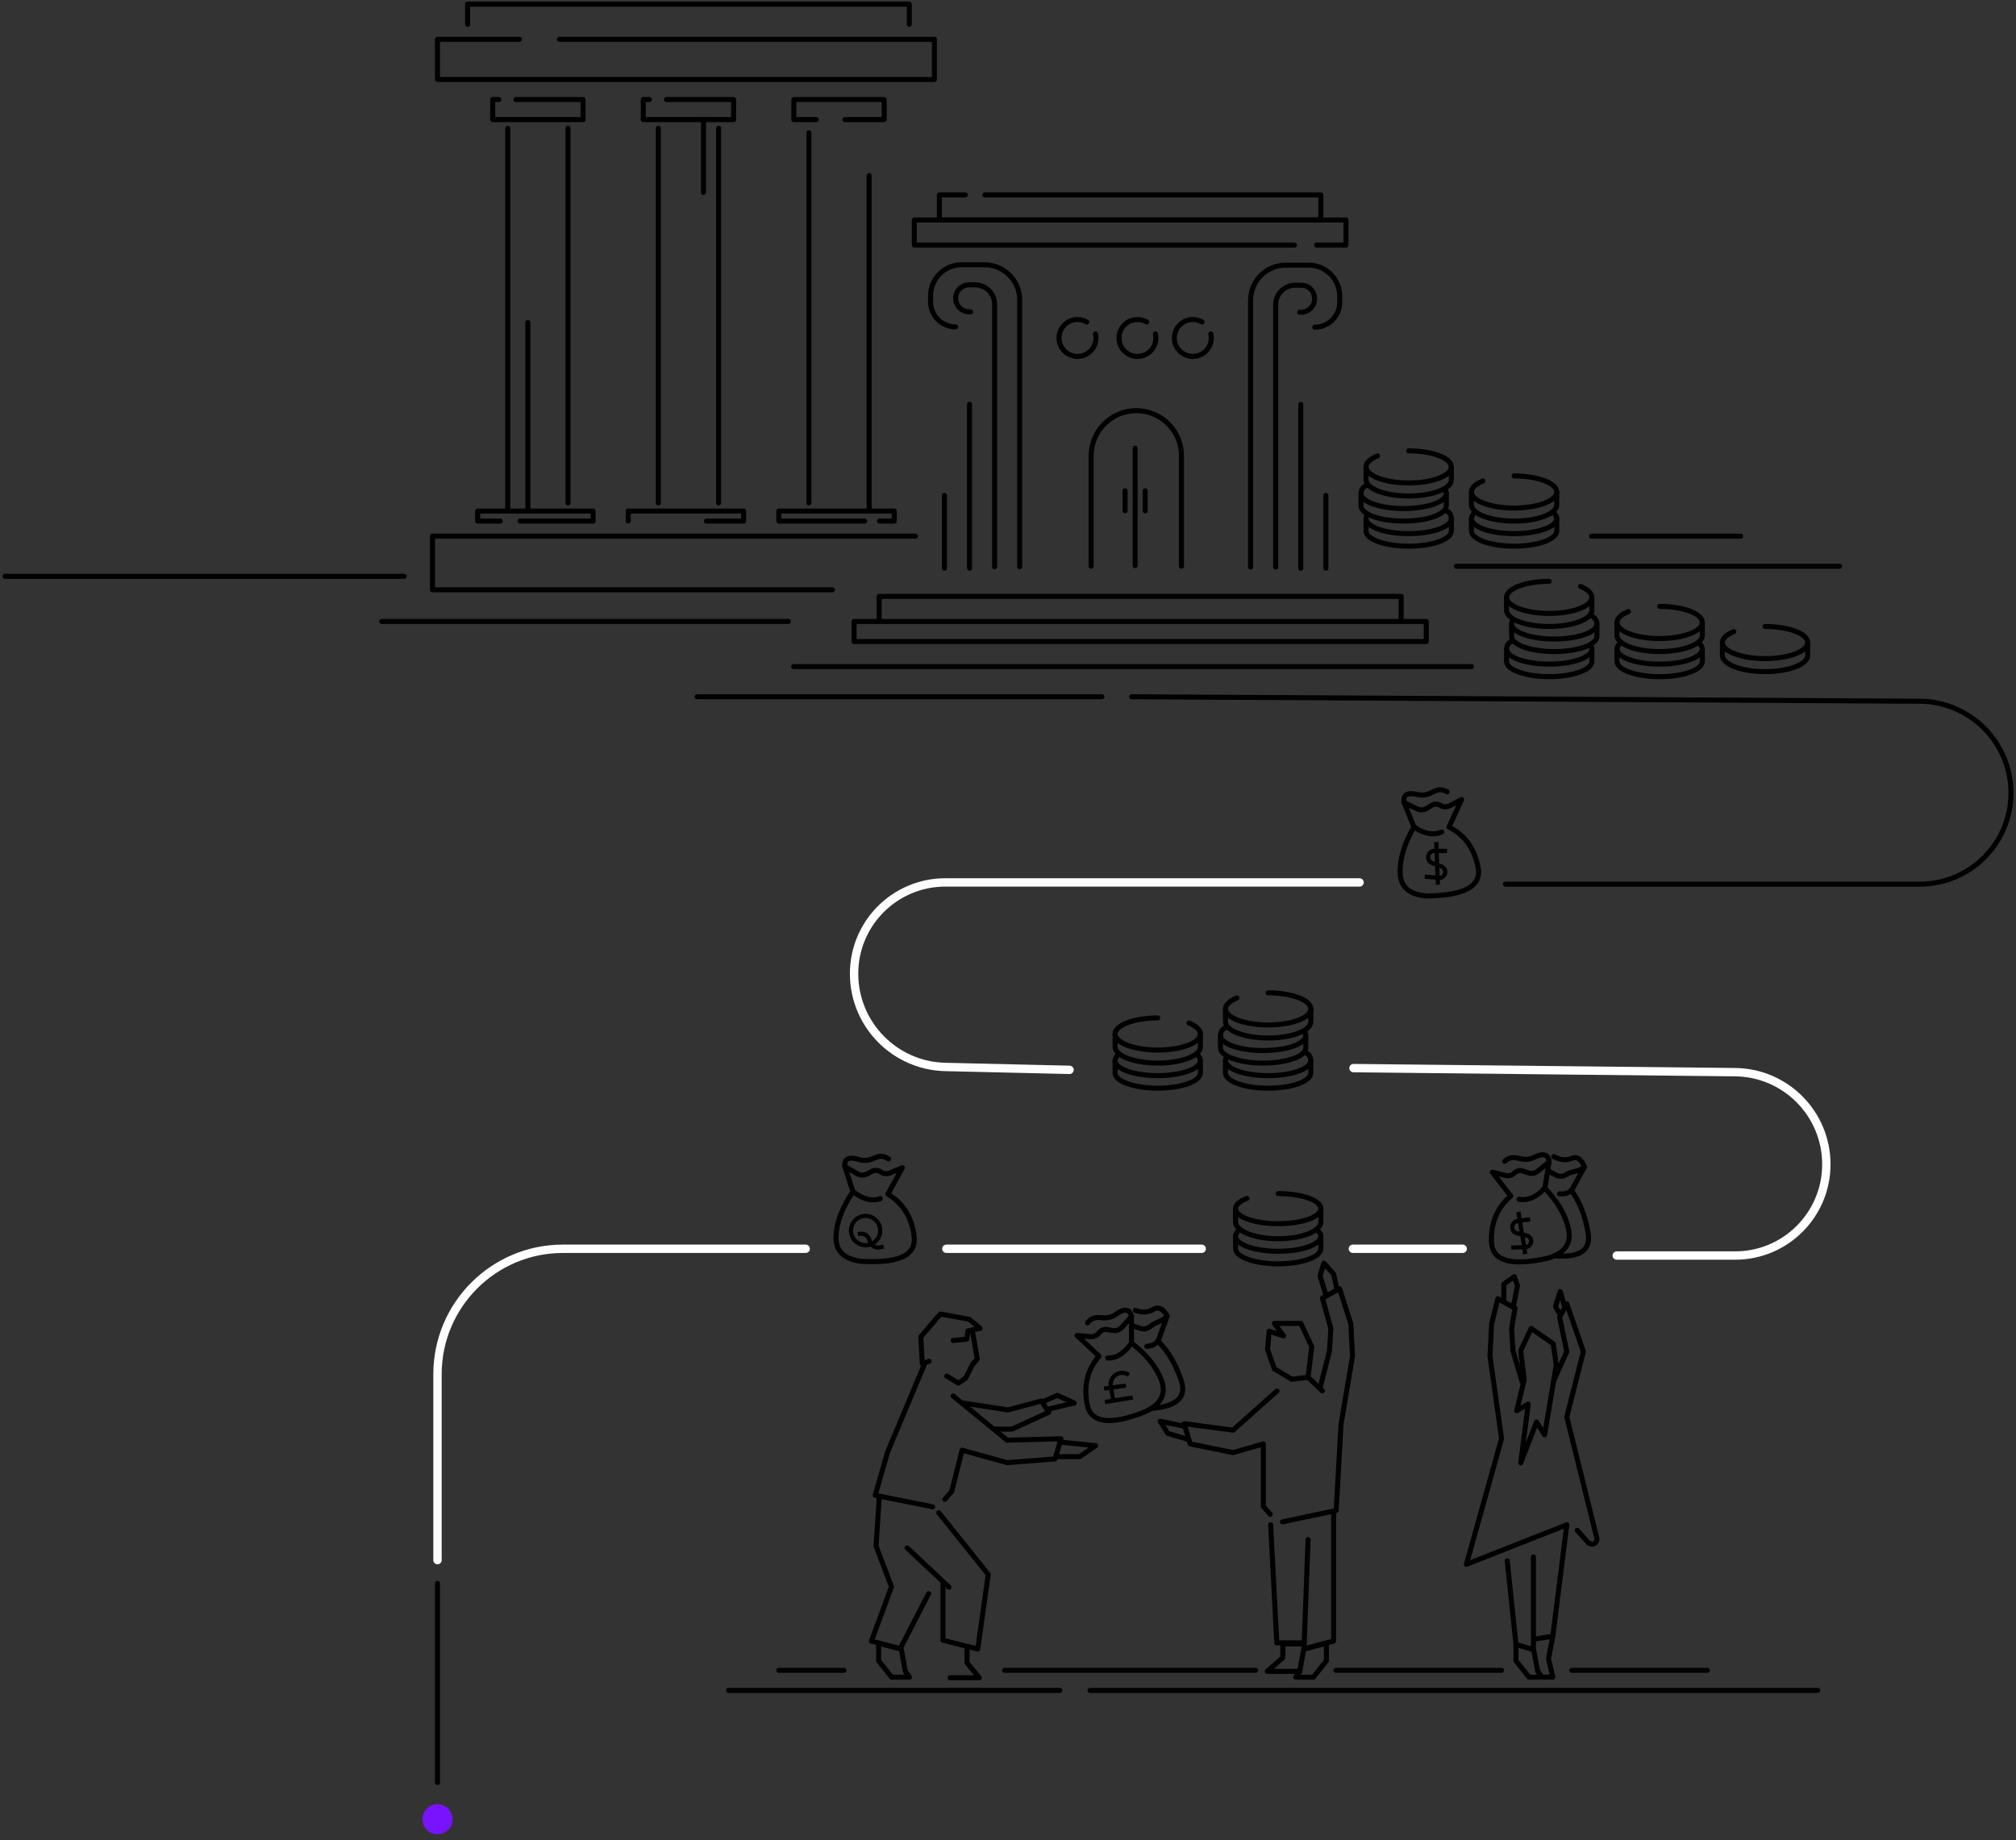 <?xml version="1.0" encoding="UTF-8"?>
<svg width="482px" height="440px" viewBox="0 0 482 440" version="1.1" xmlns="http://www.w3.org/2000/svg" xmlns:xlink="http://www.w3.org/1999/xlink">
    <rect x="0" y="0" width="482" height="440" fill="#333333" stroke="none"/>
    <!-- Generator: Sketch 50 (54983) - http://www.bohemiancoding.com/sketch -->
    <title>Artboard 4</title>
    <desc>Created with Sketch.</desc>
    <defs></defs>
    <g id="Artboard-4" stroke="none" stroke-width="1" fill="none" fill-rule="evenodd">
        <g id="Group-21" transform="translate(333.8, 188.2)" stroke="#000000">
            <path d="M4.264,9.554 C1.944,13.528 0.844,17.197 0.963,20.558 C1.082,23.92 3.179,25.742 7.255,26.023 C16.353,25.966 20.466,23.69 19.596,19.196 C18.725,14.701 16.406,11.487 12.638,9.554 L15.658,2.992 L12.765,4.479 C12.068,4.837 11.235,4.803 10.57,4.388 L10.57,4.388 C9.915,3.98 9.084,3.981 8.43,4.392 L7.331,5.081 C6.626,5.523 5.744,5.569 4.997,5.203 L1.9,3.682 L4.264,9.554 Z" id="Path-6" stroke-width="1.2" stroke-linecap="round" stroke-linejoin="round"></path>
            <g id="Group-46" transform="translate(7, 13)" stroke-linecap="square">
                <path d="M0.659,2.08 L3.564,2.123 C4.343,2.135 4.965,2.776 4.953,3.555 C4.944,4.195 4.504,4.748 3.883,4.903 L1.615,5.466 C0.811,5.665 0.321,6.479 0.52,7.283 C0.672,7.895 1.191,8.347 1.819,8.413 L4.33,8.677" id="Path-9" transform="translate(2.714, 5.379) scale(-1, 1) rotate(174) translate(-2.714, -5.379) "></path>
                <path d="M3.439,0.69 L2.128,9.801" id="Path-9-Copy-5" transform="translate(2.783, 5.245) scale(-1, 1) rotate(174) translate(-2.783, -5.245) "></path>
            </g>
            <path d="M4.405,9.618 C6.791,11.206 8.951,11.583 10.884,10.751" id="Path-7" stroke-width="1.2" stroke-linecap="round" stroke-linejoin="round"></path>
            <path d="M1.859,3.572 C1.667,1.821 2.741,1.221 5.08,1.771 C8.588,2.595 9.265,-0.519 12.203,1.137" id="Path-7-Copy" stroke-width="1.2" stroke-linecap="round" stroke-linejoin="round"></path>
        </g>
        <g id="Group-21-Copy-4" transform="translate(368.38, 288.902) scale(-1, 1) rotate(13) translate(-368.38, -288.902) translate(354.88, 274.902)" stroke="#000000">
            <path d="M11.464,9.554 C9.144,13.528 8.044,17.197 8.163,20.558 C8.282,23.92 10.379,25.742 14.455,26.023 C23.553,25.966 27.666,23.69 26.796,19.196 C25.925,14.701 23.606,11.487 19.838,9.554 L22.858,2.992 L19.965,4.479 C19.268,4.837 18.435,4.803 17.77,4.388 L17.77,4.388 C17.115,3.98 16.284,3.981 15.63,4.392 L14.531,5.081 C13.826,5.523 12.944,5.569 12.197,5.203 L9.1,3.682 L11.464,9.554 Z" id="Path-6" stroke-width="1.2" stroke-linecap="round" stroke-linejoin="round"></path>
            <g id="Group-46" transform="translate(18.991, 18.525) scale(-1, 1) rotate(6) translate(-18.991, -18.525) translate(15.991, 13.525)" stroke-linecap="square">
                <path d="M0.659,2.08 L3.564,2.123 C4.343,2.135 4.965,2.776 4.953,3.555 C4.944,4.195 4.504,4.748 3.883,4.903 L1.615,5.466 C0.811,5.665 0.321,6.479 0.52,7.283 C0.672,7.895 1.191,8.347 1.819,8.413 L4.33,8.677" id="Path-9" transform="translate(2.714, 5.379) scale(-1, 1) rotate(174) translate(-2.714, -5.379) "></path>
                <path d="M3.439,0.69 L2.128,9.801" id="Path-9-Copy-5" transform="translate(2.783, 5.245) scale(-1, 1) rotate(174) translate(-2.783, -5.245) "></path>
            </g>
            <path d="M9.805,3.04 C8.3,3.949 6.895,4.164 5.592,3.685 C4.288,3.206 3.296,3.941 2.616,5.891 L6.033,11.381 C4.26,13.991 3.107,17.397 2.574,21.6 C2.04,25.803 4.772,27.528 10.77,26.777" id="Path-6-Copy" stroke-width="1.2" stroke-linecap="round" stroke-linejoin="round" transform="translate(6.639, 14.994) rotate(-10) translate(-6.639, -14.994) "></path>
            <path d="M11.605,9.618 C13.991,11.206 16.151,11.583 18.084,10.751" id="Path-7" stroke-width="1.2" stroke-linecap="round" stroke-linejoin="round"></path>
            <path d="M5.499,11.505 C6.282,11.979 7.239,12.028 8.369,11.652" id="Path-7-Copy-3" stroke-width="1.2" stroke-linecap="round" stroke-linejoin="round"></path>
            <path d="M1.262,6.831 C1.725,7.135 2.793,7.285 4.466,7.282 L4.466,7.282 C4.667,7.281 4.868,7.306 5.062,7.356 L6.037,7.603 C6.794,7.796 7.598,7.608 8.191,7.099 L9.804,5.715" id="Path-7-Copy-2" stroke-width="1.2" stroke-linecap="round" stroke-linejoin="round"></path>
            <path d="M9.059,3.572 C8.867,1.821 9.941,1.221 12.28,1.771 C15.788,2.595 16.465,-0.519 19.403,1.137" id="Path-7-Copy" stroke-width="1.2" stroke-linecap="round" stroke-linejoin="round"></path>
        </g>
        <g id="Group-21-Copy-5" transform="translate(209.38, 289.285) rotate(4) translate(-209.38, -289.285) translate(199.38, 275.785)" stroke="#000000">
            <path d="M4.264,9.554 C1.944,13.528 0.844,17.197 0.963,20.558 C1.082,23.92 3.179,25.742 7.255,26.023 C16.353,25.966 20.466,23.69 19.596,19.196 C18.725,14.701 16.406,11.487 12.638,9.554 L15.658,2.992 L12.765,4.479 C12.068,4.837 11.235,4.803 10.57,4.388 L10.57,4.388 C9.915,3.98 9.084,3.981 8.43,4.392 L7.331,5.081 C6.626,5.523 5.744,5.569 4.997,5.203 L1.9,3.682 L4.264,9.554 Z" id="Path-6" stroke-width="1.2" stroke-linecap="round" stroke-linejoin="round"></path>
            <g id="Group" transform="translate(8.825, 19.281) rotate(10) translate(-8.825, -19.281) translate(4.325, 15.281)">
                <circle id="Oval-Copy-3" cx="3.5" cy="3.5" r="3.5"></circle>
                <path d="M4.867,2.641 L5.159,2.915 C5.985,3.692 6.034,4.989 5.269,5.826 L5.141,5.967 C4.433,6.741 4.437,7.928 5.149,8.698" id="Path-9" stroke-linecap="square" transform="translate(5.212, 5.67) rotate(110) translate(-5.212, -5.67) "></path>
            </g>
            <path d="M4.405,9.618 C6.791,11.206 8.951,11.583 10.884,10.751" id="Path-7" stroke-width="1.2" stroke-linecap="round" stroke-linejoin="round"></path>
            <path d="M1.859,3.572 C1.667,1.821 2.741,1.221 5.08,1.771 C8.588,2.595 9.265,-0.519 12.203,1.137" id="Path-7-Copy" stroke-width="1.2" stroke-linecap="round" stroke-linejoin="round"></path>
        </g>
        <path d="M232.06,74.553 L231.71,74.553 C229.93,74.553 228.487,73.11 228.487,71.33 L228.487,71.33 C228.487,69.551 229.93,68.108 231.71,68.108 L233.144,68.108 C235.715,68.108 237.8,70.192 237.8,72.764 L237.8,135.508" id="Combined-Shape" stroke="#000000" stroke-width="1.2" stroke-linecap="round" stroke-linejoin="round"></path>
        <path d="M228.46,78.153 L228.46,78.153 C225.162,78.153 222.487,75.479 222.487,72.18 L222.487,70.73 C222.487,66.631 225.811,63.308 229.91,63.308 L235.4,63.308 C240.039,63.308 243.8,67.069 243.8,71.708 L243.8,135.508" id="Combined-Shape-Copy-2" stroke="#000000" stroke-width="1.2" stroke-linecap="round" stroke-linejoin="round"></path>
        <path d="M308.573,74.645 L308.223,74.645 C306.443,74.645 305,73.203 305,71.423 L305,71.423 C305,69.643 306.443,68.2 308.223,68.2 L309.656,68.2 C312.228,68.2 314.313,70.285 314.313,72.856 L314.313,135.6" id="Combined-Shape-Copy-4" stroke="#000000" stroke-width="1.2" stroke-linecap="round" stroke-linejoin="round" transform="translate(309.656, 101.9) scale(-1, 1) translate(-309.656, -101.9) "></path>
        <path d="M304.973,78.245 L304.973,78.245 C301.674,78.245 299,75.571 299,72.272 L299,70.823 C299,66.723 302.323,63.4 306.423,63.4 L311.913,63.4 C316.552,63.4 320.313,67.161 320.313,71.8 L320.313,135.6" id="Combined-Shape-Copy-3" stroke="#000000" stroke-width="1.2" stroke-linecap="round" stroke-linejoin="round" transform="translate(309.656, 99.5) scale(-1, 1) translate(-309.656, -99.5) "></path>
        <path id="Rectangle-4-Copy-17" stroke="#000000" stroke-width="1.2" stroke-linecap="round" stroke-linejoin="round" d="M314.779 58.6 321.8 58.6 321.8 52.6 218.6 52.6 218.6 58.6 309.5 58.6"></path>
        <g id="Group-14" transform="translate(251, 74.2)" stroke="#000000" stroke-linecap="round" stroke-width="1.2">
            <path d="M6.616,11.027 C9.052,11.027 11.027,9.052 11.027,6.616 C11.027,4.18 9.052,2.205 6.616,2.205 C4.18,2.205 2.205,4.18 2.205,6.616 C2.205,7.777 2.654,8.833 3.386,9.62" id="Oval-Copy-3" transform="translate(6.616, 6.616) rotate(-150) translate(-6.616, -6.616) "></path>
            <path d="M20.951,11.027 C23.387,11.027 25.362,9.052 25.362,6.616 C25.362,4.18 23.387,2.205 20.951,2.205 C18.515,2.205 16.541,4.18 16.541,6.616 C16.541,7.777 16.989,8.833 17.722,9.62" id="Oval-Copy-10" transform="translate(20.951, 6.616) rotate(-150) translate(-20.951, -6.616) "></path>
            <path d="M34.184,11.027 C36.62,11.027 38.595,9.052 38.595,6.616 C38.595,4.18 36.62,2.205 34.184,2.205 C31.748,2.205 29.773,4.18 29.773,6.616 C29.773,7.777 30.221,8.833 30.954,9.62" id="Oval-Copy-11" transform="translate(34.184, 6.616) rotate(-150) translate(-34.184, -6.616) "></path>
        </g>
        <path d="M282.475,135.4 L282.475,108.992 C282.475,103.027 277.64,98.192 271.675,98.192 L271.675,98.192 C265.711,98.192 260.875,103.027 260.875,108.992 L260.875,135.4" id="Rectangle-4-Copy-33" stroke="#000000" stroke-width="1.2" stroke-linecap="round" stroke-linejoin="round"></path>
        <path d="M189.751,159.4 L351.8,159.4" id="Path-3-Copy-8" stroke="#000000" stroke-width="1.2" stroke-linecap="round"></path>
        <path d="M439.839,135.4 L348.2,135.4" id="Path-3-Copy-34" stroke="#000000" stroke-width="1.2" stroke-linecap="round"></path>
        <path d="M96.639,137.8 L1.186,137.8" id="Path-3-Copy-59" stroke="#000000" stroke-width="1.2" stroke-linecap="round"></path>
        <path d="M380.52,128.2 L416.18,128.2" id="Path-3-Copy-35" stroke="#000000" stroke-width="1.2" stroke-linecap="round"></path>
        <path d="M359.937,211.418 L458.985,211.418 C471.029,211.418 480.794,201.654 480.794,189.609 C480.794,177.544 471.05,167.744 458.985,167.676 L270.565,166.6" id="Path-3-Copy-33" stroke="#000000" stroke-width="1.2" stroke-linecap="round"></path>
        <path d="M273.546,211 L303.254,211.692 C315.377,211.974 325.057,221.883 325.057,234.009 L325.057,234.009 C325.057,246.054 315.293,255.818 303.248,255.818 L204.2,255.818" id="Path-3-Copy-42" stroke="#000000" stroke-width="1.2" stroke-linecap="round" class="noDraw" stroke-dasharray="4.8" transform="translate(264.629, 233.409) scale(-1, -1) translate(-264.629, -233.409) "></path>
        <path d="M192.629,298.6 L192.629,343.05 C192.629,359.618 179.197,373.05 162.629,373.05 L104.6,373.05" id="Path-3-Copy-46" stroke="#000000" stroke-width="1.2" stroke-linecap="round" class="noDraw" stroke-dasharray="4.8" transform="translate(148.614, 335.825) scale(-1, -1) translate(-148.614, -335.825) "></path>
        <path d="M104.6,378.6 L104.6,426.225" id="Path-3-Copy-47" stroke="#000000" stroke-width="1.2" stroke-linecap="round" transform="translate(104.6, 402.412) scale(-1, -1) translate(-104.6, -402.412) "></path>
        <circle id="Oval-4" fill="#7813FE" cx="104.6" cy="435" r="3.6"></circle>
        <path d="M386.544,300.218 L414.848,300.218 C426.893,300.218 436.657,290.454 436.657,278.409 C436.657,266.327 426.931,256.497 414.849,256.369 L323.6,255.4" id="Path-3-Copy-43" stroke="#000000" stroke-width="1.2" stroke-linecap="round" class="noDraw" stroke-dasharray="4.8"></path>
        <path d="M349.713,298.6 L323.457,298.6" id="Path-3-Copy-44" stroke="#000000" stroke-width="1.2" stroke-linecap="round" class="noDraw" stroke-dasharray="4.8" transform="translate(336.585, 298.6) scale(-1, -1) translate(-336.585, -298.6) "></path>
        <path d="M287.313,298.6 L226.257,298.6" id="Path-3-Copy-45" stroke="#000000" stroke-width="1.2" stroke-linecap="round" class="noDraw" stroke-dasharray="4.8" transform="translate(256.785, 298.6) scale(-1, -1) translate(-256.785, -298.6) "></path>
        <path d="M273.546,211 L303.254,211.692 C315.377,211.974 325.057,221.883 325.057,234.009 L325.057,234.009 C325.057,246.054 315.293,255.818 303.248,255.818 L204.2,255.818" id="Path-3-Copy-67" class="reverse" stroke="#FFFFFF" stroke-width="2" stroke-linecap="round" transform="translate(264.629, 233.409) scale(-1, -1) translate(-264.629, -233.409) "></path>
        <path d="M192.629,298.6 L192.629,343.05 C192.629,359.618 179.197,373.05 162.629,373.05 L104.6,373.05" id="Path-3-Copy-66" class="reverse" stroke="#FFFFFF" stroke-width="2" stroke-linecap="round" transform="translate(148.614, 335.825) scale(-1, -1) translate(-148.614, -335.825) "></path>
        <path d="M386.544,300.218 L414.848,300.218 C426.893,300.218 436.657,290.454 436.657,278.409 C436.657,266.327 426.931,256.497 414.849,256.369 L323.6,255.4" id="Path-3-Copy-65" class="reverse" stroke="#FFFFFF" stroke-width="2" stroke-linecap="round"></path>
        <path d="M349.713,298.6 L323.457,298.6" id="Path-3-Copy-64" class="reverse" stroke="#FFFFFF" stroke-width="2" stroke-linecap="round" transform="translate(336.585, 298.6) scale(-1, -1) translate(-336.585, -298.6) "></path>
        <path d="M287.313,298.6 L226.257,298.6" id="Path-3-Copy-63" class="reverse" stroke="#FFFFFF" stroke-width="2" stroke-linecap="round" transform="translate(256.785, 298.6) scale(-1, -1) translate(-256.785, -298.6) "></path>
        <path d="M263.459,166.6 L166.671,166.6" id="Path-3-Copy-32" stroke="#000000" stroke-width="1.2" stroke-linecap="round"></path>
        <path d="M271.4,135.246 L271.4,107.182" id="Path-3-Copy-24" stroke="#000000" stroke-width="1.2" stroke-linecap="round"></path>
        <path d="M311,135.865 L311,96.668" id="Path-3-Copy-28" stroke="#000000" stroke-width="1.2" stroke-linecap="round"></path>
        <path d="M231.8,135.865 L231.8,96.668" id="Path-3-Copy-30" stroke="#000000" stroke-width="1.2" stroke-linecap="round"></path>
        <path d="M207.8,121.455 L207.8,41.954" id="Path-3-Copy-36" stroke="#000000" stroke-width="1.2" stroke-linecap="round"></path>
        <path d="M193.4,120.265 L193.4,31.723" id="Path-3-Copy-37" stroke="#000000" stroke-width="1.2" stroke-linecap="round"></path>
        <path d="M317,135.865 L317,118.468" id="Path-3-Copy-29" stroke="#000000" stroke-width="1.2" stroke-linecap="round"></path>
        <path d="M225.8,135.865 L225.8,118.468" id="Path-3-Copy-31" stroke="#000000" stroke-width="1.2" stroke-linecap="round"></path>
        <path d="M273.8,122.137 L273.8,117.347" id="Path-3-Copy-25" stroke="#000000" stroke-width="1.2" stroke-linecap="round"></path>
        <path d="M269,122.137 L269,117.347" id="Path-3-Copy-26" stroke="#000000" stroke-width="1.2" stroke-linecap="round"></path>
        <path id="Rectangle-5" stroke="#000000" stroke-width="1.2" stroke-linecap="round" stroke-linejoin="round" d="M210.2 148.4 210.2 142.6 335 142.6 335 148.4"></path>
        <path id="Rectangle-5-Copy-2" stroke="#000000" stroke-width="1.2" stroke-linecap="round" stroke-linejoin="round" transform="translate(161.138, 134.611) scale(1, -1) translate(-161.138, -134.611) " d="M218.875 141.023 103.4 141.023 103.4 128.2 199.034 128.2"></path>
        <path d="M188.499,148.6 L91.273,148.6" id="Rectangle-5-Copy-3" stroke="#000000" stroke-width="1.2" stroke-linecap="round" stroke-linejoin="round" transform="translate(139.886, 148.6) scale(1, -1) translate(-139.886, -148.6) "></path>
        <rect id="Rectangle-5-Copy" stroke="#000000" stroke-width="1.2" stroke-linecap="round" stroke-linejoin="round" transform="translate(272.6, 151) scale(1, -1) translate(-272.6, -151) " x="204.2" y="148.6" width="136.8" height="4.8"></rect>
        <path id="Rectangle-4-Copy-30" stroke="#000000" stroke-width="1.2" stroke-linecap="round" stroke-linejoin="round" transform="translate(270.2, 49.6) scale(-1, -1) translate(-270.2, -49.6) " d="M309.595 52.6 315.8 52.6 315.8 46.6 224.6 46.6 224.6 52.6 304.93 52.6"></path>
        <g id="Group-19" transform="translate(104.6, 1)" stroke="#000000" stroke-linecap="round" stroke-linejoin="round" stroke-width="1.2">
            <path id="Rectangle-4-Copy-41" transform="translate(59.4, 13.2) scale(-1, -1) translate(-59.4, -13.2) " d="M99.205 18 118.8 18 118.8 8.4 0 8.4 0 18 89.658 18"></path>
            <path id="Rectangle-4-Copy-40" d="M112.8 4.8 112.8 0 7.2 0 7.2 4.8"></path>
        </g>
        <path id="Rectangle-4-Copy-34" stroke="#000000" stroke-width="1.2" stroke-linecap="round" stroke-linejoin="round" transform="translate(200.6, 26.2) scale(-1, 1) translate(-200.6, -26.2) " d="M206.029 28.6 211.4 28.6 211.4 23.8 189.8 23.8 189.8 28.6 199.199 28.6"></path>
        <path id="Rectangle-4-Copy-37" stroke="#000000" stroke-width="1.2" stroke-linecap="round" stroke-linejoin="round" d="M210.273 124.6 213.8 124.6 213.8 122.2 186.2 122.2 186.2 124.6 206.713 124.6"></path>
        <path id="Rectangle-4-Copy-38" stroke="#000000" stroke-width="1.2" stroke-linecap="round" stroke-linejoin="round" d="M168.89 124.6 177.8 124.6 177.8 122.2 150.2 122.2 150.2 124.6"></path>
        <path id="Rectangle-4-Copy-39" stroke="#000000" stroke-width="1.2" stroke-linecap="round" stroke-linejoin="round" d="M124.34 124.6 141.8 124.6 141.8 122.2 114.2 122.2 114.2 124.6 119.599 124.6"></path>
        <path d="M171.8,120.265 L171.8,30.664" id="Path-3-Copy-39" stroke="#000000" stroke-width="1.2" stroke-linecap="round"></path>
        <path d="M157.4,120.265 L157.4,30.664" id="Path-3-Copy-38" stroke="#000000" stroke-width="1.2" stroke-linecap="round"></path>
        <path id="Rectangle-4-Copy-35" stroke="#000000" stroke-width="1.2" stroke-linecap="round" stroke-linejoin="round" transform="translate(164.6, 26.2) scale(-1, -1) translate(-164.6, -26.2) " d="M173.93 28.6 175.4 28.6 175.4 23.8 153.8 23.8 153.8 28.6 169.853 28.6"></path>
        <path d="M168.2,45.996 L168.2,28.6" id="Path-3-Copy-31" stroke="#000000" stroke-width="1.2" stroke-linecap="round"></path>
        <path d="M135.8,120.265 L135.8,30.664" id="Path-3-Copy-41" stroke="#000000" stroke-width="1.2" stroke-linecap="round"></path>
        <path d="M126.2,121.596 L126.2,77.12" id="Path-3-Copy-31" stroke="#000000" stroke-width="1.2" stroke-linecap="round"></path>
        <path d="M121.4,121.616 L121.4,30.664" id="Path-3-Copy-40" stroke="#000000" stroke-width="1.2" stroke-linecap="round"></path>
        <path id="Rectangle-4-Copy-36" stroke="#000000" stroke-width="1.2" stroke-linecap="round" stroke-linejoin="round" transform="translate(128.6, 26.2) scale(-1, -1) translate(-128.6, -26.2) " d="M137.93 28.6 139.4 28.6 139.4 23.8 117.8 23.8 117.8 28.6 133.853 28.6"></path>
        <g id="Group-20-Copy-2" transform="translate(295.4, 285.4)" stroke="#000000" stroke-linecap="round" stroke-width="1.2">
            <g id="Group-16-Copy-5">
                <path d="M10.2,7.2 C15.833,7.2 20.4,5.588 20.4,3.6 C20.4,1.612 15.833,0 10.2,0 C4.567,0 0,1.612 0,3.6 C0,4.547 1.036,5.409 2.731,6.052" id="Oval-Copy-3" transform="translate(10.2, 3.6) scale(1, -1) translate(-10.2, -3.6) "></path>
                <path d="M20.4,10.8 C20.4,10.205 20.4,9.164 20.4,7.677 C20.4,5.446 15.833,3.637 10.2,3.637 C4.567,3.637 0,5.446 0,7.677 C0,8.386 0,9.427 0,10.8" id="Oval-Copy-13" transform="translate(10.2, 7.219) scale(1, -1) translate(-10.2, -7.219) "></path>
            </g>
            <g id="Group-16-Copy-4" transform="translate(0, 8.4)">
                <path d="M19.671,5.4 C20.141,4.986 20.4,4.534 20.4,4.061 C20.4,2.072 15.833,0.461 10.2,0.461 C4.567,0.461 0,2.072 0,4.061 C0,4.524 0.248,4.966 0.699,5.373" id="Oval-Copy-3" transform="translate(10.2, 2.93) scale(1, -1) translate(-10.2, -2.93) "></path>
                <path d="M20.4,8.4 C20.4,7.785 20.4,6.808 20.4,5.469 C20.4,3.461 15.833,1.834 10.2,1.834 C4.567,1.834 0,3.461 0,5.469 C0,6.107 0,7.084 0,8.4" id="Oval-Copy-13" transform="translate(10.2, 5.117) scale(1, -1) translate(-10.2, -5.117) "></path>
            </g>
        </g>
        <g id="Group-17" transform="translate(411.8, 149.8)" stroke="#000000" stroke-linecap="round" stroke-width="1.2">
            <g id="Group-16-Copy-3">
                <path d="M10.2,7.68 C15.833,7.68 20.4,5.961 20.4,3.84 C20.4,1.719 15.833,0 10.2,0 C4.567,0 0,1.719 0,3.84 C0,4.85 1.036,5.77 2.731,6.455" id="Oval-Copy-3" transform="translate(10.2, 3.84) scale(1, -1) translate(-10.2, -3.84) "></path>
                <path d="M20.4,10.8 C20.4,10.197 20.4,9.182 20.4,7.754 C20.4,5.612 15.833,3.876 10.2,3.876 C4.567,3.876 0,5.612 0,7.754 C0,8.434 0,9.45 0,10.8" id="Oval-Copy-13" transform="translate(10.2, 7.338) scale(1, -1) translate(-10.2, -7.338) "></path>
            </g>
        </g>
        <g id="Group-37" transform="translate(386.6, 145)" stroke="#000000" stroke-linecap="round" stroke-width="1.2">
            <g id="Group-16-Copy-5">
                <path d="M10.2,7.68 C15.833,7.68 20.4,5.961 20.4,3.84 C20.4,1.719 15.833,0 10.2,0 C4.567,0 0,1.719 0,3.84 C0,4.85 1.036,5.77 2.731,6.455" id="Oval-Copy-3" transform="translate(10.2, 3.84) scale(1, -1) translate(-10.2, -3.84) "></path>
                <path d="M20.4,10.8 C20.4,10.197 20.4,9.182 20.4,7.754 C20.4,5.612 15.833,3.876 10.2,3.876 C4.567,3.876 0,5.612 0,7.754 C0,8.434 0,9.45 0,10.8" id="Oval-Copy-13" transform="translate(10.2, 7.338) scale(1, -1) translate(-10.2, -7.338) "></path>
            </g>
            <g id="Group-16-Copy-4" transform="translate(0, 8.4)">
                <path d="M19.671,5.4 C20.141,4.986 20.4,4.534 20.4,4.061 C20.4,2.072 15.833,0.461 10.2,0.461 C4.567,0.461 0,2.072 0,4.061 C0,4.524 0.248,4.966 0.699,5.373" id="Oval-Copy-3" transform="translate(10.2, 2.93) scale(1, -1) translate(-10.2, -2.93) "></path>
                <path d="M20.4,8.4 C20.4,7.785 20.4,6.808 20.4,5.469 C20.4,3.461 15.833,1.834 10.2,1.834 C4.567,1.834 0,3.461 0,5.469 C0,6.107 0,7.084 0,8.4" id="Oval-Copy-13" transform="translate(10.2, 5.117) scale(1, -1) translate(-10.2, -5.117) "></path>
            </g>
        </g>
        <g id="Group-36" transform="translate(370.3, 151) scale(-1, 1) translate(-370.3, -151) translate(358.8, 139)" stroke="#000000" stroke-linecap="round" stroke-width="1.2">
            <g id="Group-16" transform="translate(1.2, 0)">
                <path d="M10.2,7.68 C15.833,7.68 20.4,5.961 20.4,3.84 C20.4,1.719 15.833,0 10.2,0 C4.567,0 0,1.719 0,3.84 C0,4.85 1.036,5.77 2.731,6.455" id="Oval-Copy-3" transform="translate(10.2, 3.84) scale(1, -1) translate(-10.2, -3.84) "></path>
                <path d="M20.4,10.8 C20.4,10.197 20.4,9.182 20.4,7.754 C20.4,5.612 15.833,3.876 10.2,3.876 C4.567,3.876 0,5.612 0,7.754 C0,8.434 0,9.45 0,10.8" id="Oval-Copy-13" transform="translate(10.2, 7.338) scale(1, -1) translate(-10.2, -7.338) "></path>
            </g>
            <g id="Group-16-Copy" transform="translate(0, 8.2)">
                <path d="M20.075,4.567 C20.287,4.278 20.4,3.974 20.4,3.661 C20.4,1.673 15.833,0.061 10.2,0.061 C4.567,0.061 0,1.673 0,3.661 C0,4.124 0.186,5.169 1.39,5.6" id="Oval-Copy-3" transform="translate(10.2, 2.831) scale(1, -1) translate(-10.2, -2.831) "></path>
                <path d="M20.4,8.6 C20.4,7.985 20.4,7.008 20.4,5.669 C20.4,3.661 15.833,2.034 10.2,2.034 C4.567,2.034 0,3.661 0,5.669 C0,6.307 0,7.284 0,8.6" id="Oval-Copy-13" transform="translate(10.2, 5.317) scale(1, -1) translate(-10.2, -5.317) "></path>
            </g>
            <g id="Group-16-Copy-2" transform="translate(1.2, 14.2)">
                <path d="M18.979,5.6 C20.175,5.311 20.4,4.173 20.4,3.7 C20.4,1.711 15.833,0.1 10.2,0.1 C4.567,0.1 0,1.711 0,3.7 C0,3.997 0.102,4.286 0.295,4.562" id="Oval-Copy-3" transform="translate(10.2, 2.85) scale(1, -1) translate(-10.2, -2.85) "></path>
                <path d="M20.4,8.6 C20.4,7.985 20.4,7.008 20.4,5.669 C20.4,3.661 15.833,2.034 10.2,2.034 C4.567,2.034 0,3.661 0,5.669 C0,6.307 0,7.284 0,8.6" id="Oval-Copy-13" transform="translate(10.2, 5.317) scale(1, -1) translate(-10.2, -5.317) "></path>
            </g>
        </g>
        <g id="Group-17-Copy-2" transform="translate(325.4, 107.8)" stroke="#000000" stroke-linecap="round" stroke-width="1.2">
            <g id="Group-37" transform="translate(26.4, 6)">
                <g id="Group-16-Copy-5">
                    <path d="M10.2,7.68 C15.833,7.68 20.4,5.961 20.4,3.84 C20.4,1.719 15.833,0 10.2,0 C4.567,0 0,1.719 0,3.84 C0,4.85 1.036,5.77 2.731,6.455" id="Oval-Copy-3" transform="translate(10.2, 3.84) scale(1, -1) translate(-10.2, -3.84) "></path>
                    <path d="M20.4,10.8 C20.4,10.197 20.4,9.182 20.4,7.754 C20.4,5.612 15.833,3.876 10.2,3.876 C4.567,3.876 0,5.612 0,7.754 C0,8.434 0,9.45 0,10.8" id="Oval-Copy-13" transform="translate(10.2, 7.338) scale(1, -1) translate(-10.2, -7.338) "></path>
                </g>
                <g id="Group-16-Copy-4" transform="translate(0, 8.4)">
                    <path d="M19.671,5.4 C20.141,4.986 20.4,4.534 20.4,4.061 C20.4,2.072 15.833,0.461 10.2,0.461 C4.567,0.461 0,2.072 0,4.061 C0,4.524 0.248,4.966 0.699,5.373" id="Oval-Copy-3" transform="translate(10.2, 2.93) scale(1, -1) translate(-10.2, -2.93) "></path>
                    <path d="M20.4,8.4 C20.4,7.785 20.4,6.808 20.4,5.469 C20.4,3.461 15.833,1.834 10.2,1.834 C4.567,1.834 0,3.461 0,5.469 C0,6.107 0,7.084 0,8.4" id="Oval-Copy-13" transform="translate(10.2, 5.117) scale(1, -1) translate(-10.2, -5.117) "></path>
                </g>
            </g>
            <g id="Group-36">
                <g id="Group-16" transform="translate(1.2, 0)">
                    <path d="M10.2,7.68 C15.833,7.68 20.4,5.961 20.4,3.84 C20.4,1.719 15.833,0 10.2,0 C4.567,0 0,1.719 0,3.84 C0,4.85 1.036,5.77 2.731,6.455" id="Oval-Copy-3" transform="translate(10.2, 3.84) scale(1, -1) translate(-10.2, -3.84) "></path>
                    <path d="M20.4,10.8 C20.4,10.197 20.4,9.182 20.4,7.754 C20.4,5.612 15.833,3.876 10.2,3.876 C4.567,3.876 0,5.612 0,7.754 C0,8.434 0,9.45 0,10.8" id="Oval-Copy-13" transform="translate(10.2, 7.338) scale(1, -1) translate(-10.2, -7.338) "></path>
                </g>
                <g id="Group-16-Copy" transform="translate(0, 8.2)">
                    <path d="M20.075,4.567 C20.287,4.278 20.4,3.974 20.4,3.661 C20.4,1.673 15.833,0.061 10.2,0.061 C4.567,0.061 0,1.673 0,3.661 C0,4.124 0.186,5.169 1.39,5.6" id="Oval-Copy-3" transform="translate(10.2, 2.831) scale(1, -1) translate(-10.2, -2.831) "></path>
                    <path d="M20.4,8.6 C20.4,7.985 20.4,7.008 20.4,5.669 C20.4,3.661 15.833,2.034 10.2,2.034 C4.567,2.034 0,3.661 0,5.669 C0,6.307 0,7.284 0,8.6" id="Oval-Copy-13" transform="translate(10.2, 5.317) scale(1, -1) translate(-10.2, -5.317) "></path>
                </g>
                <g id="Group-16-Copy-2" transform="translate(1.2, 14.2)">
                    <path d="M18.979,5.6 C20.175,5.311 20.4,4.173 20.4,3.7 C20.4,1.711 15.833,0.1 10.2,0.1 C4.567,0.1 0,1.711 0,3.7 C0,3.997 0.102,4.286 0.295,4.562" id="Oval-Copy-3" transform="translate(10.2, 2.85) scale(1, -1) translate(-10.2, -2.85) "></path>
                    <path d="M20.4,8.6 C20.4,7.985 20.4,7.008 20.4,5.669 C20.4,3.661 15.833,2.034 10.2,2.034 C4.567,2.034 0,3.661 0,5.669 C0,6.307 0,7.284 0,8.6" id="Oval-Copy-13" transform="translate(10.2, 5.317) scale(1, -1) translate(-10.2, -5.317) "></path>
                </g>
            </g>
        </g>
        <g id="Group-38" transform="translate(290.4, 249.4) scale(-1, 1) translate(-290.4, -249.4) translate(265.4, 237.4)" stroke="#000000" stroke-linecap="round" stroke-width="1.2">
            <g id="Group-37" transform="translate(28.4, 6)">
                <g id="Group-16-Copy-5">
                    <path d="M10.2,7.68 C15.833,7.68 20.4,5.961 20.4,3.84 C20.4,1.719 15.833,0 10.2,0 C4.567,0 0,1.719 0,3.84 C0,4.85 1.036,5.77 2.731,6.455" id="Oval-Copy-3" transform="translate(10.2, 3.84) scale(1, -1) translate(-10.2, -3.84) "></path>
                    <path d="M20.4,10.8 C20.4,10.197 20.4,9.182 20.4,7.754 C20.4,5.612 15.833,3.876 10.2,3.876 C4.567,3.876 0,5.612 0,7.754 C0,8.434 0,9.45 0,10.8" id="Oval-Copy-13" transform="translate(10.2, 7.338) scale(1, -1) translate(-10.2, -7.338) "></path>
                </g>
                <g id="Group-16-Copy-4" transform="translate(0, 8.4)">
                    <path d="M19.671,5.4 C20.141,4.986 20.4,4.534 20.4,4.061 C20.4,2.072 15.833,0.461 10.2,0.461 C4.567,0.461 0,2.072 0,4.061 C0,4.524 0.248,4.966 0.699,5.373" id="Oval-Copy-3" transform="translate(10.2, 2.93) scale(1, -1) translate(-10.2, -2.93) "></path>
                    <path d="M20.4,8.4 C20.4,7.785 20.4,6.808 20.4,5.469 C20.4,3.461 15.833,1.834 10.2,1.834 C4.567,1.834 0,3.461 0,5.469 C0,6.107 0,7.084 0,8.4" id="Oval-Copy-13" transform="translate(10.2, 5.117) scale(1, -1) translate(-10.2, -5.117) "></path>
                </g>
            </g>
            <g id="Group-36" transform="translate(12.1, 12) scale(-1, 1) translate(-12.1, -12) translate(0.6, 0)">
                <g id="Group-16" transform="translate(1.2, 0)">
                    <path d="M10.2,7.68 C15.833,7.68 20.4,5.961 20.4,3.84 C20.4,1.719 15.833,0 10.2,0 C4.567,0 0,1.719 0,3.84 C0,4.85 1.036,5.77 2.731,6.455" id="Oval-Copy-3" transform="translate(10.2, 3.84) scale(1, -1) translate(-10.2, -3.84) "></path>
                    <path d="M20.4,10.8 C20.4,10.197 20.4,9.182 20.4,7.754 C20.4,5.612 15.833,3.876 10.2,3.876 C4.567,3.876 0,5.612 0,7.754 C0,8.434 0,9.45 0,10.8" id="Oval-Copy-13" transform="translate(10.2, 7.338) scale(1, -1) translate(-10.2, -7.338) "></path>
                </g>
                <g id="Group-16-Copy" transform="translate(0, 8.2)">
                    <path d="M20.075,4.567 C20.287,4.278 20.4,3.974 20.4,3.661 C20.4,1.673 15.833,0.061 10.2,0.061 C4.567,0.061 0,1.673 0,3.661 C0,4.124 0.186,5.169 1.39,5.6" id="Oval-Copy-3" transform="translate(10.2, 2.831) scale(1, -1) translate(-10.2, -2.831) "></path>
                    <path d="M20.4,8.6 C20.4,7.985 20.4,7.008 20.4,5.669 C20.4,3.661 15.833,2.034 10.2,2.034 C4.567,2.034 0,3.661 0,5.669 C0,6.307 0,7.284 0,8.6" id="Oval-Copy-13" transform="translate(10.2, 5.317) scale(1, -1) translate(-10.2, -5.317) "></path>
                </g>
                <g id="Group-16-Copy-2" transform="translate(1.2, 14.2)">
                    <path d="M18.979,5.6 C20.175,5.311 20.4,4.173 20.4,3.7 C20.4,1.711 15.833,0.1 10.2,0.1 C4.567,0.1 0,1.711 0,3.7 C0,3.997 0.102,4.286 0.295,4.562" id="Oval-Copy-3" transform="translate(10.2, 2.85) scale(1, -1) translate(-10.2, -2.85) "></path>
                    <path d="M20.4,8.6 C20.4,7.985 20.4,7.008 20.4,5.669 C20.4,3.661 15.833,2.034 10.2,2.034 C4.567,2.034 0,3.661 0,5.669 C0,6.307 0,7.284 0,8.6" id="Oval-Copy-13" transform="translate(10.2, 5.317) scale(1, -1) translate(-10.2, -5.317) "></path>
                </g>
            </g>
        </g>
        <g id="Group-21-Copy-4" transform="translate(270.304, 326.024) scale(-1, 1) rotate(22) translate(-270.304, -326.024) translate(256.804, 312.024)" stroke="#000000">
            <path d="M11.464,9.554 C9.144,13.528 8.044,17.197 8.163,20.558 C8.282,23.92 10.379,25.742 14.455,26.023 C23.553,25.966 27.666,23.69 26.796,19.196 C25.925,14.701 23.606,11.487 19.838,9.554 L22.858,2.992 L19.965,4.479 C19.268,4.837 18.435,4.803 17.77,4.388 L17.77,4.388 C17.115,3.98 16.284,3.981 15.63,4.392 L14.531,5.081 C13.826,5.523 12.944,5.569 12.197,5.203 L9.1,3.682 L11.464,9.554 Z" id="Path-6" stroke-width="1.2" stroke-linecap="round" stroke-linejoin="round"></path>
            <g id="Group-46" transform="translate(19.04, 18.494) scale(-1, 1) rotate(14) translate(-19.04, -18.494) translate(15.54, 13.994)" stroke-linecap="square">
                <path d="M2.787,0.625 L2.319,4.004 C2.109,5.518 3.167,6.916 4.681,7.126 C5.235,7.203 5.8,7.11 6.3,6.86" id="Path-9" transform="translate(4.296, 3.889) scale(-1, 1) rotate(174) translate(-4.296, -3.889) "></path>
                <path d="M6.639,7.36 L0.943,6.638" id="Path-9-Copy-5" transform="translate(3.791, 6.999) scale(-1, 1) rotate(174) translate(-3.791, -6.999) "></path>
                <path d="M5.447,4.093 L1.189,3.66" id="Path-9-Copy-6" transform="translate(3.318, 3.877) scale(-1, 1) rotate(174) translate(-3.318, -3.877) "></path>
            </g>
            <path d="M9.805,3.04 C8.3,3.949 6.895,4.164 5.592,3.685 C4.288,3.206 3.296,3.941 2.616,5.891 L6.033,11.381 C4.26,13.991 3.107,17.397 2.574,21.6 C2.04,25.803 4.772,27.528 10.77,26.777" id="Path-6-Copy" stroke-width="1.2" stroke-linecap="round" stroke-linejoin="round" transform="translate(6.639, 14.994) rotate(-10) translate(-6.639, -14.994) "></path>
            <path d="M11.605,9.618 C13.991,11.206 16.151,11.583 18.084,10.751" id="Path-7" stroke-width="1.2" stroke-linecap="round" stroke-linejoin="round"></path>
            <path d="M5.499,11.505 C6.282,11.979 7.239,12.028 8.369,11.652" id="Path-7-Copy-3" stroke-width="1.2" stroke-linecap="round" stroke-linejoin="round"></path>
            <path d="M1.262,6.831 C1.725,7.135 2.793,7.285 4.466,7.282 L4.466,7.282 C4.667,7.281 4.868,7.306 5.062,7.356 L6.037,7.603 C6.794,7.796 7.598,7.608 8.191,7.099 L9.804,5.715" id="Path-7-Copy-2" stroke-width="1.2" stroke-linecap="round" stroke-linejoin="round"></path>
            <path d="M9.059,3.572 C8.867,1.821 9.941,1.221 12.28,1.771 C15.788,2.595 16.465,-0.519 19.403,1.137" id="Path-7-Copy" stroke-width="1.2" stroke-linecap="round" stroke-linejoin="round"></path>
        </g>
        <path d="M201.8,399.4 L186.2,399.4" id="Path-3-Copy-27" stroke="#000000" stroke-width="1.2" stroke-linecap="round"></path>
        <path d="M408.2,399.4 L375.8,399.4" id="Path-3-Copy-58" stroke="#000000" stroke-width="1.2" stroke-linecap="round"></path>
        <path d="M359,399.4 L319.4,399.4" id="Path-3-Copy-57" stroke="#000000" stroke-width="1.2" stroke-linecap="round"></path>
        <path d="M300.2,399.4 L240.2,399.4" id="Path-3-Copy-61" stroke="#000000" stroke-width="1.2" stroke-linecap="round"></path>
        <path d="M253.4,404.2 L174.2,404.2" id="Path-3-Copy-32" stroke="#000000" stroke-width="1.2" stroke-linecap="round"></path>
        <path d="M434.6,404.2 L260.6,404.2" id="Path-3-Copy-56" stroke="#000000" stroke-width="1.2" stroke-linecap="round"></path>
        <g id="Group-22" transform="translate(350.4, 304.6)" stroke="#000000" stroke-linecap="round" stroke-width="1.2">
            <path d="M12.044,88.591 L9.961,68.612" id="Path-3-Copy-30"></path>
            <path id="Path-3-Copy-54" stroke-linejoin="round" d="M12.044 88.591 16.276 89.883 17.239 95.002 18.241 96.427 15.143 96.427 12.044 92.509z"></path>
            <path d="M16.225,89.559 L16.225,67.686" id="Path-3-Copy-48"></path>
            <path id="Path-3-Copy-51" stroke-linejoin="round" d="M11.414 7.86 12.404 2.858 11.671 0.654 9.139 2.464 9.139 6.308"></path>
            <path id="Path-3-Copy-53" stroke-linejoin="round" d="M12.231 32.72 14.984 31.108 13.182 45.195 16.961 35.43 18.898 38.473 21.691 21.805 20.961 16.72 15.675 13.039 13.182 18.341 14.013 25.325z"></path>
            <path id="Path-3-Copy-52" stroke-linejoin="round" d="M23.589 7.487 22.629 4.23 21.492 7.803 22.629 9.799"></path>
            <path d="M20.858,86.633 L24.2,60" id="Path-3-Copy-49"></path>
            <path id="Path-3-Copy-55" stroke-linejoin="round" d="M18.339 96.416 20.858 96.416 19.825 92.038 20.858 86.633 16.816 87.274"></path>
            <path d="M26.69,61.314 L29.312,64.247 C29.754,64.741 30.512,64.783 31.006,64.342 C31.338,64.045 31.478,63.59 31.371,63.159 L24.2,34.202 L28.163,18.574 L24.2,7.146 L22.473,10.35 L24.2,18.574 L20.982,25.751 M13.513,25.796 L11.34,18.44 L11.012,13.063 L11.823,8.207 L7.717,5.935 L6.229,11.958 L5.833,19.696 L8.606,39.375 L0.197,69.45 L24.2,60" id="Path-3-Copy-50" stroke-linejoin="round"></path>
        </g>
        <g id="Group-22-Copy" transform="translate(300.7, 352) scale(-1, 1) translate(-300.7, -352) translate(277.2, 302)" stroke="#000000" stroke-linecap="round" stroke-width="1.2">
            <path id="Path-3-Copy-30" stroke-linejoin="round" d="M12.233 92.208 5.352 90.406 5.352 59.862"></path>
            <path id="Path-3-Copy-54" stroke-linejoin="round" d="M7.07 90.911 12.501 92.337 13.439 97.602 14.441 99.027 10.173 99.027 7.07 95.109z"></path>
            <path d="M12.425,92.159 L11.461,66.105" id="Path-3-Copy-48"></path>
            <path id="Path-3-Copy-51" stroke-linejoin="round" d="M7.175 7.691 8.604 3.058 7.656 0.047 5.339 2.664 4.526 6.41"></path>
            <path d="M8.062,30.553 L11.529,27.28" id="Path-3-Copy-60" stroke-linejoin="round"></path>
            <path id="Path-3-Copy-53" stroke-linejoin="round" d="M15.36 27.8 19.511 25.308 21.136 20.717 20.77 16.306 17.325 17.42 19.511 14.439 13.198 14.439 10.582 20.003 11.454 27.333z"></path>
            <path id="Path-3-Copy-52" stroke-linejoin="round" d="M40.253 42.143 45.009 40.741 46.82 37.838 40.856 39.066"></path>
            <path id="Path-3-Copy-49" stroke-linejoin="round" d="M12.35 90.835 18.935 90.835 19.704 76.018 20.4 62.6"></path>
            <path id="Path-3-Copy-55" stroke-linejoin="round" d="M13.434 97.649 21.226 97.649 17.493 94.365 17.493 91.081 12.901 91.081"></path>
            <path d="M20.505,60.087 L22.146,58.227 L22.146,43.248 L29.4,45.341 L39.655,43.248 L41.07,38.419 L29.4,39.974 L18.879,30.596 M8.513,29.596 L6.34,21.04 L6.012,15.663 L8.023,8.407 L3.917,6.135 L1.229,14.558 L0.833,22.296 L3.584,38.641 L4.734,59.183 L17.583,61.895" id="Path-3-Copy-50" stroke-linejoin="round"></path>
        </g>
        <g id="Group-22-Copy-2" transform="translate(207.8, 314.2)" stroke="#000000" stroke-linecap="round" stroke-width="1.2">
            <path id="Path-3-Copy-30" stroke-linejoin="round" d="M14.224 66.857 7.433 80.008 0.552 78.206 5.346 65.198 1.655 55.471 2.419 43.85"></path>
            <path id="Path-3-Copy-54" stroke-linejoin="round" d="M2.27 78.711 7.701 80.137 8.639 85.402 9.641 86.827 5.373 86.827 2.27 82.909z"></path>
            <path d="M19.088,65.309 L9.088,55.933" id="Path-3-Copy-48"></path>
            <path id="Path-3-Copy-51" stroke-linejoin="round" d="M30.266 27.528 34.131 27.528 42.953 23.492 41.182 20.801 33.204 22.934 22.344 21.267"></path>
            <path id="Path-3-Copy-60" stroke-linejoin="round" d="M18.552 14.833 21.348 16.52 23.007 15.39 24.775 12.022 25.842 10.736 24.699 4.137"></path>
            <path id="Path-3-Copy-53" stroke-linejoin="round" d="M20.076 6.326 23.359 6.025 23.611 4.041 26.536 3.405 23.9 1.241 17.016 0 12.352 5.446 12.716 11.872 14.341 11.302"></path>
            <path id="Path-3-Copy-52" stroke-linejoin="round" d="M44.949 34.103 50.356 34.103 54.164 31.478 45.6 30.633"></path>
            <path id="Path-3-Copy-62" stroke-linejoin="round" d="M42.971 22.719 49.038 21.276 45.005 19.452 41.64 20.921"></path>
            <path id="Path-3-Copy-49" stroke-linejoin="round" d="M17.651 64.409 17.651 78.014 25.962 80.105 28.477 62.265 16.644 47.509"></path>
            <path id="Path-3-Copy-55" stroke-linejoin="round" d="M19.355 86.969 26.326 86.969 23.393 83.388 23.393 79.808"></path>
            <path d="M18.105,44.287 L19.746,42.427 L22.218,32.561 L33,35.541 L44.455,34.648 L45.87,29.819 L33,30.174 L20.079,19.596 M13.243,11.941 L4.399,33.046 L1.442,43.345 L15.183,46.095" id="Path-3-Copy-50" stroke-linejoin="round"></path>
        </g>
    </g>
</svg>